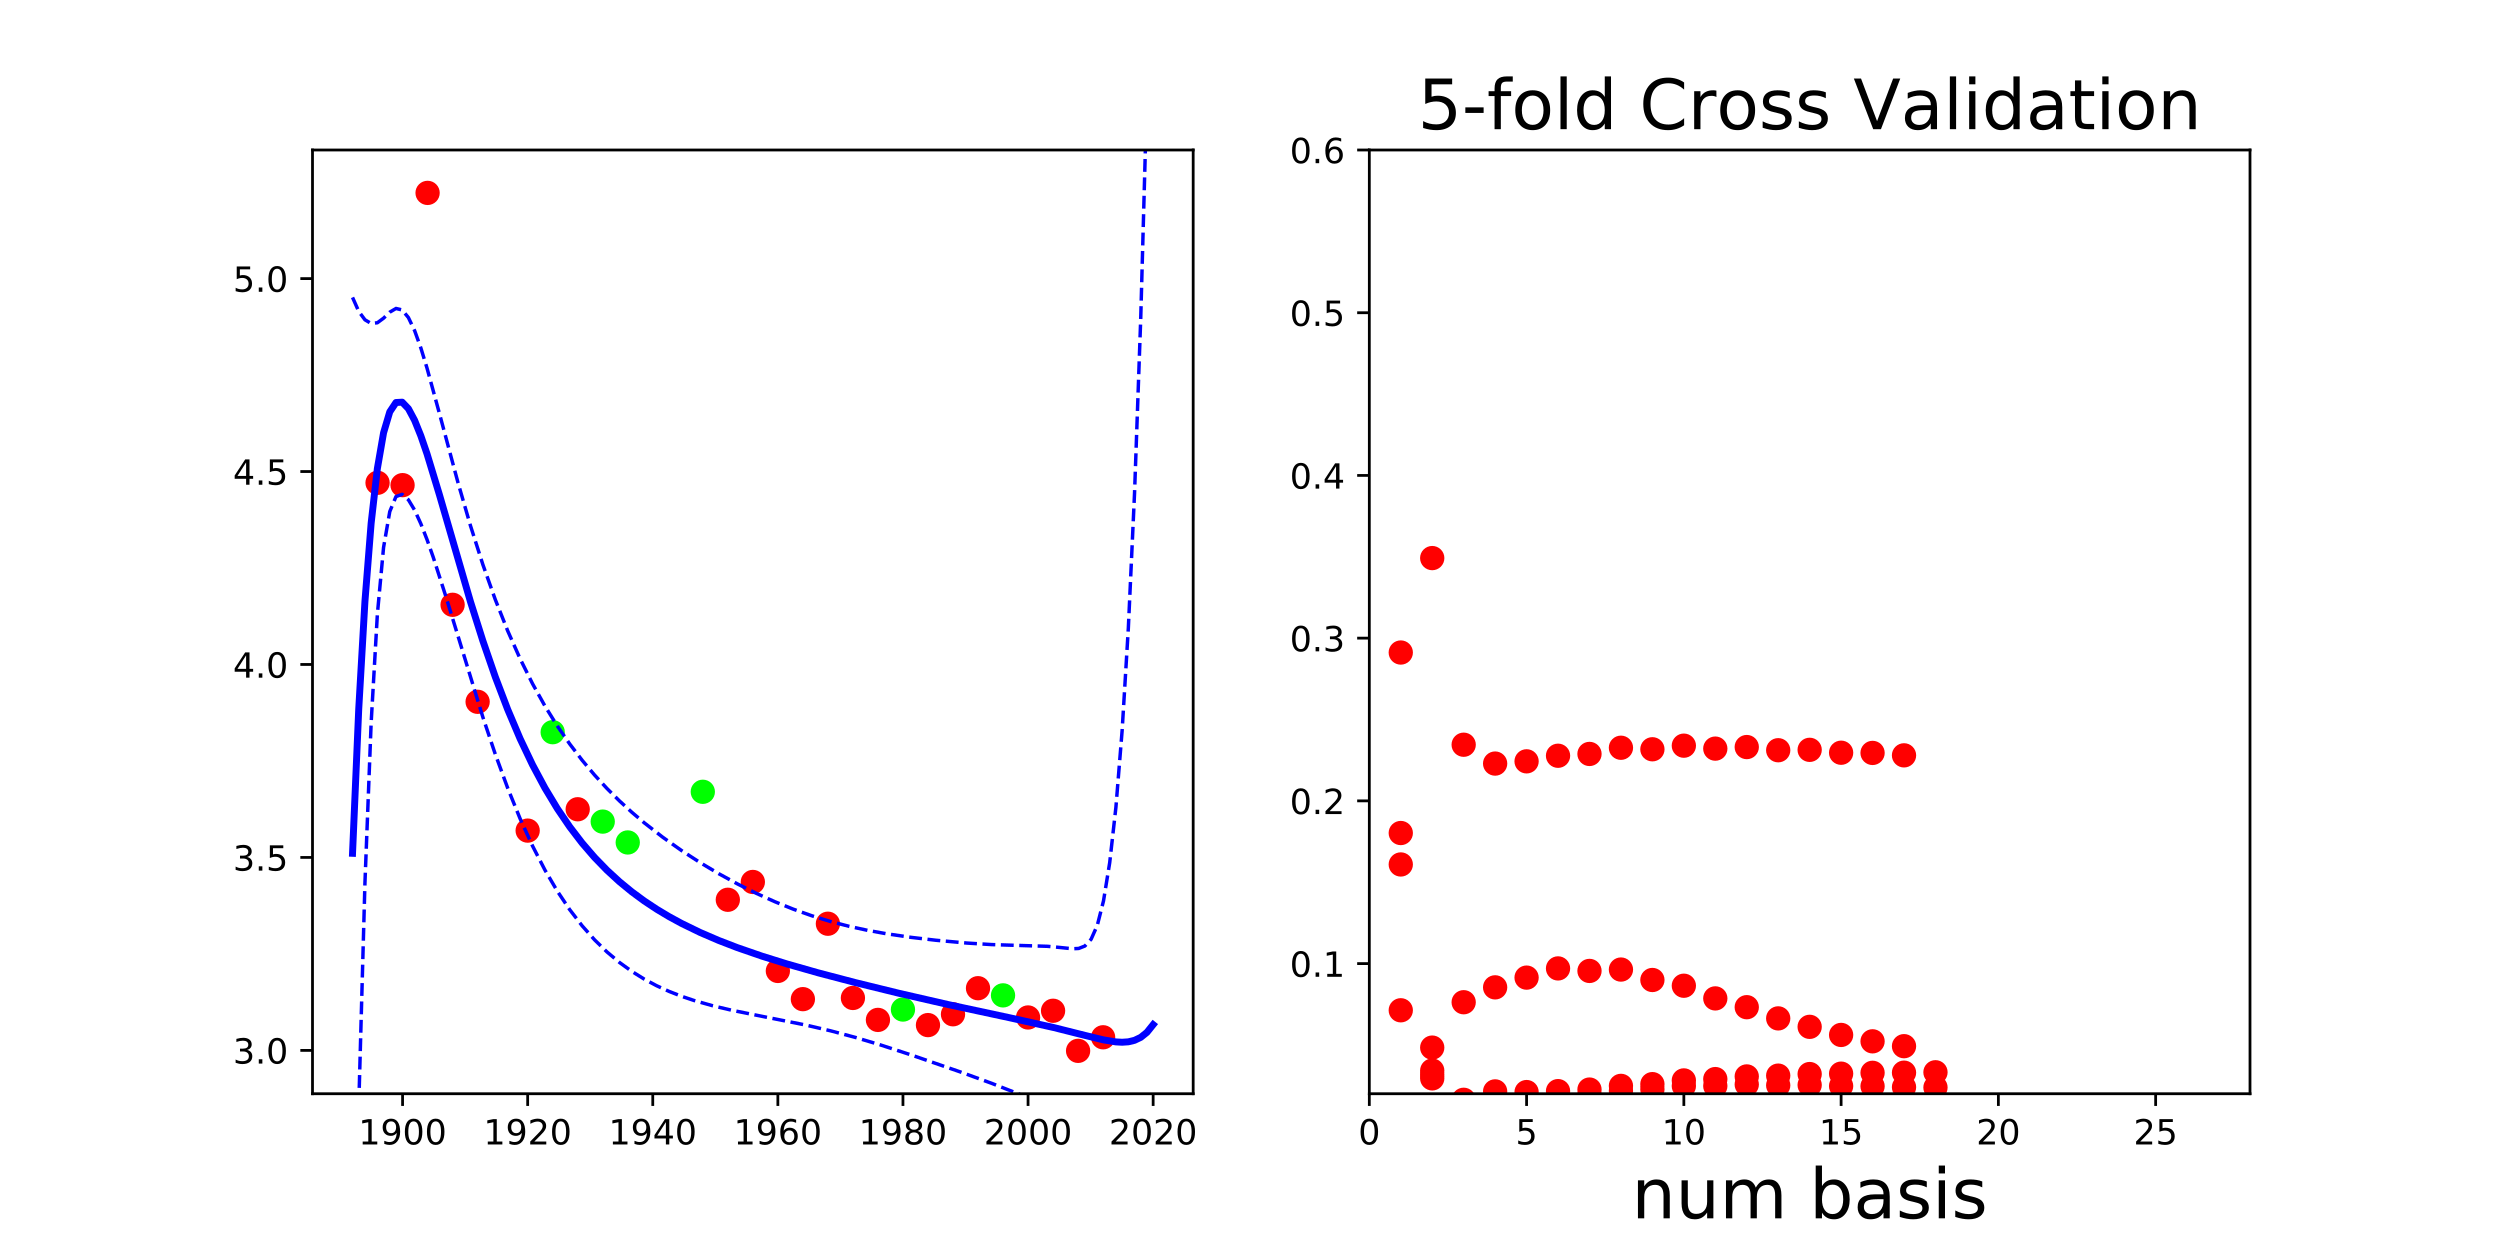 <?xml version="1.0" encoding="utf-8" standalone="no"?>
<!DOCTYPE svg PUBLIC "-//W3C//DTD SVG 1.1//EN"
  "http://www.w3.org/Graphics/SVG/1.1/DTD/svg11.dtd">
<!-- Created with matplotlib (http://matplotlib.org/) -->
<svg height="360pt" version="1.1" viewBox="0 0 720 360" width="720pt" xmlns="http://www.w3.org/2000/svg" xmlns:xlink="http://www.w3.org/1999/xlink">
 <defs>
  <style type="text/css">
*{stroke-linecap:butt;stroke-linejoin:round;}
  </style>
 </defs>
 <g id="figure_1">
  <g id="patch_1">
   <path d="M 0 360 
L 720 360 
L 720 0 
L 0 0 
z
" style="fill:none;"/>
  </g>
  <g id="axes_1">
   <g id="patch_2">
    <path d="M 90 315 
L 343.636 315 
L 343.636 43.2 
L 90 43.2 
z
" style="fill:none;"/>
   </g>
   <g id="matplotlib.axis_1">
    <g id="xtick_1">
     <g id="line2d_1">
      <defs>
       <path d="M 0 0 
L 0 3.5 
" id="m5d1b80f994" style="stroke:#000000;stroke-width:0.8;"/>
      </defs>
      <g>
       <use style="stroke:#000000;stroke-width:0.8;" x="115.94" xlink:href="#m5d1b80f994" y="315"/>
      </g>
     </g>
     <g id="text_1">
      <!-- 1900 -->
      <defs>
       <path d="M 12.406 8.297 
L 28.516 8.297 
L 28.516 63.922 
L 10.984 60.406 
L 10.984 69.391 
L 28.422 72.906 
L 38.281 72.906 
L 38.281 8.297 
L 54.391 8.297 
L 54.391 0 
L 12.406 0 
z
" id="DejaVuSans-31"/>
       <path d="M 10.984 1.516 
L 10.984 10.5 
Q 14.703 8.734 18.5 7.812 
Q 22.312 6.891 25.984 6.891 
Q 35.75 6.891 40.891 13.453 
Q 46.047 20.016 46.781 33.406 
Q 43.953 29.203 39.594 26.953 
Q 35.25 24.703 29.984 24.703 
Q 19.047 24.703 12.672 31.312 
Q 6.297 37.938 6.297 49.422 
Q 6.297 60.641 12.938 67.422 
Q 19.578 74.219 30.609 74.219 
Q 43.266 74.219 49.922 64.516 
Q 56.594 54.828 56.594 36.375 
Q 56.594 19.141 48.406 8.859 
Q 40.234 -1.422 26.422 -1.422 
Q 22.703 -1.422 18.891 -0.688 
Q 15.094 0.047 10.984 1.516 
z
M 30.609 32.422 
Q 37.25 32.422 41.125 36.953 
Q 45.016 41.5 45.016 49.422 
Q 45.016 57.281 41.125 61.844 
Q 37.25 66.406 30.609 66.406 
Q 23.969 66.406 20.094 61.844 
Q 16.219 57.281 16.219 49.422 
Q 16.219 41.5 20.094 36.953 
Q 23.969 32.422 30.609 32.422 
z
" id="DejaVuSans-39"/>
       <path d="M 31.781 66.406 
Q 24.172 66.406 20.328 58.906 
Q 16.5 51.422 16.5 36.375 
Q 16.5 21.391 20.328 13.891 
Q 24.172 6.391 31.781 6.391 
Q 39.453 6.391 43.281 13.891 
Q 47.125 21.391 47.125 36.375 
Q 47.125 51.422 43.281 58.906 
Q 39.453 66.406 31.781 66.406 
z
M 31.781 74.219 
Q 44.047 74.219 50.516 64.516 
Q 56.984 54.828 56.984 36.375 
Q 56.984 17.969 50.516 8.266 
Q 44.047 -1.422 31.781 -1.422 
Q 19.531 -1.422 13.062 8.266 
Q 6.594 17.969 6.594 36.375 
Q 6.594 54.828 13.062 64.516 
Q 19.531 74.219 31.781 74.219 
z
" id="DejaVuSans-30"/>
      </defs>
      <g transform="translate(103.215 329.598)scale(0.1 -0.1)">
       <use xlink:href="#DejaVuSans-31"/>
       <use x="63.623" xlink:href="#DejaVuSans-39"/>
       <use x="127.246" xlink:href="#DejaVuSans-30"/>
       <use x="190.869" xlink:href="#DejaVuSans-30"/>
      </g>
     </g>
    </g>
    <g id="xtick_2">
     <g id="line2d_2">
      <g>
       <use style="stroke:#000000;stroke-width:0.8;" x="151.968" xlink:href="#m5d1b80f994" y="315"/>
      </g>
     </g>
     <g id="text_2">
      <!-- 1920 -->
      <defs>
       <path d="M 19.188 8.297 
L 53.609 8.297 
L 53.609 0 
L 7.328 0 
L 7.328 8.297 
Q 12.938 14.109 22.625 23.891 
Q 32.328 33.688 34.812 36.531 
Q 39.547 41.844 41.422 45.531 
Q 43.312 49.219 43.312 52.781 
Q 43.312 58.594 39.234 62.25 
Q 35.156 65.922 28.609 65.922 
Q 23.969 65.922 18.812 64.312 
Q 13.672 62.703 7.812 59.422 
L 7.812 69.391 
Q 13.766 71.781 18.938 73 
Q 24.125 74.219 28.422 74.219 
Q 39.75 74.219 46.484 68.547 
Q 53.219 62.891 53.219 53.422 
Q 53.219 48.922 51.531 44.891 
Q 49.859 40.875 45.406 35.406 
Q 44.188 33.984 37.641 27.219 
Q 31.109 20.453 19.188 8.297 
z
" id="DejaVuSans-32"/>
      </defs>
      <g transform="translate(139.243 329.598)scale(0.1 -0.1)">
       <use xlink:href="#DejaVuSans-31"/>
       <use x="63.623" xlink:href="#DejaVuSans-39"/>
       <use x="127.246" xlink:href="#DejaVuSans-32"/>
       <use x="190.869" xlink:href="#DejaVuSans-30"/>
      </g>
     </g>
    </g>
    <g id="xtick_3">
     <g id="line2d_3">
      <g>
       <use style="stroke:#000000;stroke-width:0.8;" x="187.996" xlink:href="#m5d1b80f994" y="315"/>
      </g>
     </g>
     <g id="text_3">
      <!-- 1940 -->
      <defs>
       <path d="M 37.797 64.312 
L 12.891 25.391 
L 37.797 25.391 
z
M 35.203 72.906 
L 47.609 72.906 
L 47.609 25.391 
L 58.016 25.391 
L 58.016 17.188 
L 47.609 17.188 
L 47.609 0 
L 37.797 0 
L 37.797 17.188 
L 4.891 17.188 
L 4.891 26.703 
z
" id="DejaVuSans-34"/>
      </defs>
      <g transform="translate(175.271 329.598)scale(0.1 -0.1)">
       <use xlink:href="#DejaVuSans-31"/>
       <use x="63.623" xlink:href="#DejaVuSans-39"/>
       <use x="127.246" xlink:href="#DejaVuSans-34"/>
       <use x="190.869" xlink:href="#DejaVuSans-30"/>
      </g>
     </g>
    </g>
    <g id="xtick_4">
     <g id="line2d_4">
      <g>
       <use style="stroke:#000000;stroke-width:0.8;" x="224.024" xlink:href="#m5d1b80f994" y="315"/>
      </g>
     </g>
     <g id="text_4">
      <!-- 1960 -->
      <defs>
       <path d="M 33.016 40.375 
Q 26.375 40.375 22.484 35.828 
Q 18.609 31.297 18.609 23.391 
Q 18.609 15.531 22.484 10.953 
Q 26.375 6.391 33.016 6.391 
Q 39.656 6.391 43.531 10.953 
Q 47.406 15.531 47.406 23.391 
Q 47.406 31.297 43.531 35.828 
Q 39.656 40.375 33.016 40.375 
z
M 52.594 71.297 
L 52.594 62.312 
Q 48.875 64.062 45.094 64.984 
Q 41.312 65.922 37.594 65.922 
Q 27.828 65.922 22.672 59.328 
Q 17.531 52.734 16.797 39.406 
Q 19.672 43.656 24.016 45.922 
Q 28.375 48.188 33.594 48.188 
Q 44.578 48.188 50.953 41.516 
Q 57.328 34.859 57.328 23.391 
Q 57.328 12.156 50.688 5.359 
Q 44.047 -1.422 33.016 -1.422 
Q 20.359 -1.422 13.672 8.266 
Q 6.984 17.969 6.984 36.375 
Q 6.984 53.656 15.188 63.938 
Q 23.391 74.219 37.203 74.219 
Q 40.922 74.219 44.703 73.484 
Q 48.484 72.75 52.594 71.297 
z
" id="DejaVuSans-36"/>
      </defs>
      <g transform="translate(211.299 329.598)scale(0.1 -0.1)">
       <use xlink:href="#DejaVuSans-31"/>
       <use x="63.623" xlink:href="#DejaVuSans-39"/>
       <use x="127.246" xlink:href="#DejaVuSans-36"/>
       <use x="190.869" xlink:href="#DejaVuSans-30"/>
      </g>
     </g>
    </g>
    <g id="xtick_5">
     <g id="line2d_5">
      <g>
       <use style="stroke:#000000;stroke-width:0.8;" x="260.052" xlink:href="#m5d1b80f994" y="315"/>
      </g>
     </g>
     <g id="text_5">
      <!-- 1980 -->
      <defs>
       <path d="M 31.781 34.625 
Q 24.75 34.625 20.719 30.859 
Q 16.703 27.094 16.703 20.516 
Q 16.703 13.922 20.719 10.156 
Q 24.75 6.391 31.781 6.391 
Q 38.812 6.391 42.859 10.172 
Q 46.922 13.969 46.922 20.516 
Q 46.922 27.094 42.891 30.859 
Q 38.875 34.625 31.781 34.625 
z
M 21.922 38.812 
Q 15.578 40.375 12.031 44.719 
Q 8.5 49.078 8.5 55.328 
Q 8.5 64.062 14.719 69.141 
Q 20.953 74.219 31.781 74.219 
Q 42.672 74.219 48.875 69.141 
Q 55.078 64.062 55.078 55.328 
Q 55.078 49.078 51.531 44.719 
Q 48 40.375 41.703 38.812 
Q 48.828 37.156 52.797 32.312 
Q 56.781 27.484 56.781 20.516 
Q 56.781 9.906 50.312 4.234 
Q 43.844 -1.422 31.781 -1.422 
Q 19.734 -1.422 13.25 4.234 
Q 6.781 9.906 6.781 20.516 
Q 6.781 27.484 10.781 32.312 
Q 14.797 37.156 21.922 38.812 
z
M 18.312 54.391 
Q 18.312 48.734 21.844 45.562 
Q 25.391 42.391 31.781 42.391 
Q 38.141 42.391 41.719 45.562 
Q 45.312 48.734 45.312 54.391 
Q 45.312 60.062 41.719 63.234 
Q 38.141 66.406 31.781 66.406 
Q 25.391 66.406 21.844 63.234 
Q 18.312 60.062 18.312 54.391 
z
" id="DejaVuSans-38"/>
      </defs>
      <g transform="translate(247.327 329.598)scale(0.1 -0.1)">
       <use xlink:href="#DejaVuSans-31"/>
       <use x="63.623" xlink:href="#DejaVuSans-39"/>
       <use x="127.246" xlink:href="#DejaVuSans-38"/>
       <use x="190.869" xlink:href="#DejaVuSans-30"/>
      </g>
     </g>
    </g>
    <g id="xtick_6">
     <g id="line2d_6">
      <g>
       <use style="stroke:#000000;stroke-width:0.8;" x="296.08" xlink:href="#m5d1b80f994" y="315"/>
      </g>
     </g>
     <g id="text_6">
      <!-- 2000 -->
      <g transform="translate(283.355 329.598)scale(0.1 -0.1)">
       <use xlink:href="#DejaVuSans-32"/>
       <use x="63.623" xlink:href="#DejaVuSans-30"/>
       <use x="127.246" xlink:href="#DejaVuSans-30"/>
       <use x="190.869" xlink:href="#DejaVuSans-30"/>
      </g>
     </g>
    </g>
    <g id="xtick_7">
     <g id="line2d_7">
      <g>
       <use style="stroke:#000000;stroke-width:0.8;" x="332.107" xlink:href="#m5d1b80f994" y="315"/>
      </g>
     </g>
     <g id="text_7">
      <!-- 2020 -->
      <g transform="translate(319.382 329.598)scale(0.1 -0.1)">
       <use xlink:href="#DejaVuSans-32"/>
       <use x="63.623" xlink:href="#DejaVuSans-30"/>
       <use x="127.246" xlink:href="#DejaVuSans-32"/>
       <use x="190.869" xlink:href="#DejaVuSans-30"/>
      </g>
     </g>
    </g>
   </g>
   <g id="matplotlib.axis_2">
    <g id="ytick_1">
     <g id="line2d_8">
      <defs>
       <path d="M 0 0 
L -3.5 0 
" id="m5005739fc2" style="stroke:#000000;stroke-width:0.8;"/>
      </defs>
      <g>
       <use style="stroke:#000000;stroke-width:0.8;" x="90" xlink:href="#m5005739fc2" y="302.509"/>
      </g>
     </g>
     <g id="text_8">
      <!-- 3.0 -->
      <defs>
       <path d="M 40.578 39.312 
Q 47.656 37.797 51.625 33 
Q 55.609 28.219 55.609 21.188 
Q 55.609 10.406 48.188 4.484 
Q 40.766 -1.422 27.094 -1.422 
Q 22.516 -1.422 17.656 -0.516 
Q 12.797 0.391 7.625 2.203 
L 7.625 11.719 
Q 11.719 9.328 16.594 8.109 
Q 21.484 6.891 26.812 6.891 
Q 36.078 6.891 40.938 10.547 
Q 45.797 14.203 45.797 21.188 
Q 45.797 27.641 41.281 31.266 
Q 36.766 34.906 28.719 34.906 
L 20.219 34.906 
L 20.219 43.016 
L 29.109 43.016 
Q 36.375 43.016 40.234 45.922 
Q 44.094 48.828 44.094 54.297 
Q 44.094 59.906 40.109 62.906 
Q 36.141 65.922 28.719 65.922 
Q 24.656 65.922 20.016 65.031 
Q 15.375 64.156 9.812 62.312 
L 9.812 71.094 
Q 15.438 72.656 20.344 73.438 
Q 25.25 74.219 29.594 74.219 
Q 40.828 74.219 47.359 69.109 
Q 53.906 64.016 53.906 55.328 
Q 53.906 49.266 50.438 45.094 
Q 46.969 40.922 40.578 39.312 
z
" id="DejaVuSans-33"/>
       <path d="M 10.688 12.406 
L 21 12.406 
L 21 0 
L 10.688 0 
z
" id="DejaVuSans-2e"/>
      </defs>
      <g transform="translate(67.097 306.309)scale(0.1 -0.1)">
       <use xlink:href="#DejaVuSans-33"/>
       <use x="63.623" xlink:href="#DejaVuSans-2e"/>
       <use x="95.41" xlink:href="#DejaVuSans-30"/>
      </g>
     </g>
    </g>
    <g id="ytick_2">
     <g id="line2d_9">
      <g>
       <use style="stroke:#000000;stroke-width:0.8;" x="90" xlink:href="#m5005739fc2" y="246.941"/>
      </g>
     </g>
     <g id="text_9">
      <!-- 3.5 -->
      <defs>
       <path d="M 10.797 72.906 
L 49.516 72.906 
L 49.516 64.594 
L 19.828 64.594 
L 19.828 46.734 
Q 21.969 47.469 24.109 47.828 
Q 26.266 48.188 28.422 48.188 
Q 40.625 48.188 47.75 41.5 
Q 54.891 34.812 54.891 23.391 
Q 54.891 11.625 47.562 5.094 
Q 40.234 -1.422 26.906 -1.422 
Q 22.312 -1.422 17.547 -0.641 
Q 12.797 0.141 7.719 1.703 
L 7.719 11.625 
Q 12.109 9.234 16.797 8.062 
Q 21.484 6.891 26.703 6.891 
Q 35.156 6.891 40.078 11.328 
Q 45.016 15.766 45.016 23.391 
Q 45.016 31 40.078 35.438 
Q 35.156 39.891 26.703 39.891 
Q 22.75 39.891 18.812 39.016 
Q 14.891 38.141 10.797 36.281 
z
" id="DejaVuSans-35"/>
      </defs>
      <g transform="translate(67.097 250.74)scale(0.1 -0.1)">
       <use xlink:href="#DejaVuSans-33"/>
       <use x="63.623" xlink:href="#DejaVuSans-2e"/>
       <use x="95.41" xlink:href="#DejaVuSans-35"/>
      </g>
     </g>
    </g>
    <g id="ytick_3">
     <g id="line2d_10">
      <g>
       <use style="stroke:#000000;stroke-width:0.8;" x="90" xlink:href="#m5005739fc2" y="191.373"/>
      </g>
     </g>
     <g id="text_10">
      <!-- 4.0 -->
      <g transform="translate(67.097 195.172)scale(0.1 -0.1)">
       <use xlink:href="#DejaVuSans-34"/>
       <use x="63.623" xlink:href="#DejaVuSans-2e"/>
       <use x="95.41" xlink:href="#DejaVuSans-30"/>
      </g>
     </g>
    </g>
    <g id="ytick_4">
     <g id="line2d_11">
      <g>
       <use style="stroke:#000000;stroke-width:0.8;" x="90" xlink:href="#m5005739fc2" y="135.804"/>
      </g>
     </g>
     <g id="text_11">
      <!-- 4.5 -->
      <g transform="translate(67.097 139.604)scale(0.1 -0.1)">
       <use xlink:href="#DejaVuSans-34"/>
       <use x="63.623" xlink:href="#DejaVuSans-2e"/>
       <use x="95.41" xlink:href="#DejaVuSans-35"/>
      </g>
     </g>
    </g>
    <g id="ytick_5">
     <g id="line2d_12">
      <g>
       <use style="stroke:#000000;stroke-width:0.8;" x="90" xlink:href="#m5005739fc2" y="80.236"/>
      </g>
     </g>
     <g id="text_12">
      <!-- 5.0 -->
      <g transform="translate(67.097 84.035)scale(0.1 -0.1)">
       <use xlink:href="#DejaVuSans-35"/>
       <use x="63.623" xlink:href="#DejaVuSans-2e"/>
       <use x="95.41" xlink:href="#DejaVuSans-30"/>
      </g>
     </g>
    </g>
   </g>
   <g id="line2d_13">
    <defs>
     <path d="M 0 3 
C 0.796 3 1.559 2.684 2.121 2.121 
C 2.684 1.559 3 0.796 3 0 
C 3 -0.796 2.684 -1.559 2.121 -2.121 
C 1.559 -2.684 0.796 -3 0 -3 
C -0.796 -3 -1.559 -2.684 -2.121 -2.121 
C -2.684 -1.559 -3 -0.796 -3 0 
C -3 0.796 -2.684 1.559 -2.121 2.121 
C -1.559 2.684 -0.796 3 0 3 
z
" id="m0414745b7b" style="stroke:#ff0000;"/>
    </defs>
    <g clip-path="url(#p628a215871)">
     <use style="fill:#ff0000;stroke:#ff0000;" x="274.463" xlink:href="#m0414745b7b" y="292.11"/>
     <use style="fill:#ff0000;stroke:#ff0000;" x="137.557" xlink:href="#m0414745b7b" y="202.118"/>
     <use style="fill:#ff0000;stroke:#ff0000;" x="252.846" xlink:href="#m0414745b7b" y="293.734"/>
     <use style="fill:#ff0000;stroke:#ff0000;" x="224.024" xlink:href="#m0414745b7b" y="279.634"/>
     <use style="fill:#ff0000;stroke:#ff0000;" x="267.257" xlink:href="#m0414745b7b" y="295.227"/>
     <use style="fill:#ff0000;stroke:#ff0000;" x="123.146" xlink:href="#m0414745b7b" y="55.555"/>
     <use style="fill:#ff0000;stroke:#ff0000;" x="166.379" xlink:href="#m0414745b7b" y="233.067"/>
     <use style="fill:#ff0000;stroke:#ff0000;" x="310.491" xlink:href="#m0414745b7b" y="302.645"/>
     <use style="fill:#ff0000;stroke:#ff0000;" x="115.94" xlink:href="#m0414745b7b" y="139.724"/>
     <use style="fill:#ff0000;stroke:#ff0000;" x="303.285" xlink:href="#m0414745b7b" y="291.1"/>
     <use style="fill:#ff0000;stroke:#ff0000;" x="108.735" xlink:href="#m0414745b7b" y="139.046"/>
     <use style="fill:#ff0000;stroke:#ff0000;" x="238.435" xlink:href="#m0414745b7b" y="266.035"/>
     <use style="fill:#ff0000;stroke:#ff0000;" x="151.968" xlink:href="#m0414745b7b" y="239.216"/>
     <use style="fill:#ff0000;stroke:#ff0000;" x="130.351" xlink:href="#m0414745b7b" y="174.182"/>
     <use style="fill:#ff0000;stroke:#ff0000;" x="317.696" xlink:href="#m0414745b7b" y="298.739"/>
     <use style="fill:#ff0000;stroke:#ff0000;" x="216.818" xlink:href="#m0414745b7b" y="254.006"/>
     <use style="fill:#ff0000;stroke:#ff0000;" x="281.668" xlink:href="#m0414745b7b" y="284.603"/>
     <use style="fill:#ff0000;stroke:#ff0000;" x="296.08" xlink:href="#m0414745b7b" y="293.032"/>
     <use style="fill:#ff0000;stroke:#ff0000;" x="231.229" xlink:href="#m0414745b7b" y="287.755"/>
     <use style="fill:#ff0000;stroke:#ff0000;" x="209.613" xlink:href="#m0414745b7b" y="259.134"/>
     <use style="fill:#ff0000;stroke:#ff0000;" x="245.64" xlink:href="#m0414745b7b" y="287.413"/>
    </g>
   </g>
   <g id="line2d_14">
    <defs>
     <path d="M 0 3 
C 0.796 3 1.559 2.684 2.121 2.121 
C 2.684 1.559 3 0.796 3 0 
C 3 -0.796 2.684 -1.559 2.121 -2.121 
C 1.559 -2.684 0.796 -3 0 -3 
C -0.796 -3 -1.559 -2.684 -2.121 -2.121 
C -2.684 -1.559 -3 -0.796 -3 0 
C -3 0.796 -2.684 1.559 -2.121 2.121 
C -1.559 2.684 -0.796 3 0 3 
z
" id="m825e272b52" style="stroke:#00ff00;"/>
    </defs>
    <g clip-path="url(#p628a215871)">
     <use style="fill:#00ff00;stroke:#00ff00;" x="202.407" xlink:href="#m825e272b52" y="228.036"/>
     <use style="fill:#00ff00;stroke:#00ff00;" x="159.174" xlink:href="#m825e272b52" y="210.872"/>
     <use style="fill:#00ff00;stroke:#00ff00;" x="173.585" xlink:href="#m825e272b52" y="236.623"/>
     <use style="fill:#00ff00;stroke:#00ff00;" x="180.79" xlink:href="#m825e272b52" y="242.628"/>
     <use style="fill:#00ff00;stroke:#00ff00;" x="260.052" xlink:href="#m825e272b52" y="290.749"/>
     <use style="fill:#00ff00;stroke:#00ff00;" x="288.874" xlink:href="#m825e272b52" y="286.667"/>
    </g>
   </g>
   <g id="line2d_15">
    <path clip-path="url(#p628a215871)" d="M 101.529 245.752 
L 103.316 204.189 
L 105.104 173.179 
L 106.891 150.664 
L 108.679 134.95 
L 110.466 124.647 
L 112.254 118.615 
L 114.041 115.926 
L 115.828 115.824 
L 117.616 117.696 
L 119.403 121.05 
L 121.191 125.49 
L 122.978 130.7 
L 126.553 142.481 
L 135.49 173.266 
L 139.065 184.568 
L 142.64 194.936 
L 146.215 204.323 
L 149.79 212.747 
L 153.364 220.263 
L 156.939 226.947 
L 160.514 232.878 
L 164.089 238.137 
L 167.664 242.802 
L 171.239 246.943 
L 174.814 250.626 
L 178.388 253.909 
L 181.963 256.843 
L 185.538 259.475 
L 189.113 261.844 
L 192.688 263.986 
L 196.263 265.932 
L 201.625 268.543 
L 206.987 270.851 
L 212.35 272.919 
L 219.499 275.389 
L 226.649 277.616 
L 235.586 280.16 
L 246.311 282.977 
L 258.823 286.045 
L 273.122 289.325 
L 290.997 293.162 
L 303.509 295.942 
L 312.446 298.187 
L 317.808 299.486 
L 321.383 300.07 
L 323.17 300.165 
L 324.958 300.044 
L 326.745 299.615 
L 328.533 298.761 
L 330.32 297.323 
L 332.107 295.1 
L 332.107 295.1 
" style="fill:none;stroke:#0000ff;stroke-linecap:square;stroke-width:2;"/>
   </g>
   <g id="line2d_16">
    <path clip-path="url(#p628a215871)" d="M 101.529 85.651 
L 103.316 89.683 
L 105.104 92.099 
L 106.891 93.162 
L 108.679 92.953 
L 110.466 91.64 
L 112.254 89.902 
L 114.041 88.837 
L 115.828 89.277 
L 117.616 91.456 
L 119.403 95.2 
L 121.191 100.171 
L 122.978 106.01 
L 126.553 119.07 
L 131.915 139.052 
L 135.49 151.389 
L 139.065 162.6 
L 142.64 172.671 
L 146.215 181.677 
L 149.79 189.719 
L 153.364 196.903 
L 156.939 203.33 
L 160.514 209.094 
L 164.089 214.279 
L 167.664 218.963 
L 171.239 223.213 
L 174.814 227.09 
L 178.388 230.646 
L 181.963 233.925 
L 185.538 236.965 
L 190.9 241.145 
L 196.263 244.944 
L 201.625 248.42 
L 206.987 251.614 
L 212.35 254.547 
L 217.712 257.229 
L 223.074 259.659 
L 228.436 261.831 
L 233.799 263.739 
L 239.161 265.384 
L 244.523 266.778 
L 249.886 267.943 
L 255.248 268.911 
L 262.398 269.958 
L 269.547 270.794 
L 278.485 271.602 
L 285.634 272.042 
L 292.784 272.267 
L 301.721 272.539 
L 305.296 272.876 
L 308.871 273.245 
L 310.658 273.155 
L 312.446 272.451 
L 314.233 270.516 
L 316.021 266.503 
L 317.808 259.459 
L 319.595 248.441 
L 321.383 232.484 
L 323.17 210.455 
L 324.958 180.928 
L 326.745 142.077 
L 328.533 91.59 
L 330.32 26.563 
L 330.912 -1 
L 330.912 -1 
" style="fill:none;stroke:#0000ff;stroke-dasharray:3.7,1.6;stroke-dashoffset:0;"/>
   </g>
   <g id="line2d_17">
    <path clip-path="url(#p628a215871)" d="M 102.449 361 
L 103.316 318.695 
L 105.104 254.259 
L 106.891 208.165 
L 108.679 176.947 
L 110.466 157.654 
L 112.254 147.329 
L 114.041 143.015 
L 115.828 142.37 
L 117.616 143.936 
L 119.403 146.901 
L 121.191 150.81 
L 122.978 155.391 
L 124.766 160.462 
L 128.34 171.572 
L 139.065 206.536 
L 142.64 217.201 
L 146.215 226.969 
L 149.79 235.775 
L 153.364 243.624 
L 156.939 250.563 
L 160.514 256.661 
L 164.089 261.995 
L 167.664 266.64 
L 171.239 270.673 
L 174.814 274.162 
L 178.388 277.172 
L 181.963 279.761 
L 185.538 281.984 
L 189.113 283.89 
L 192.688 285.521 
L 196.263 286.921 
L 199.838 288.126 
L 205.2 289.643 
L 210.562 290.908 
L 219.499 292.71 
L 232.011 295.205 
L 239.161 296.862 
L 246.311 298.765 
L 253.461 300.901 
L 262.398 303.815 
L 276.697 308.759 
L 285.634 312.011 
L 292.784 314.819 
L 305.296 319.871 
L 308.871 321.288 
L 310.658 322.297 
L 312.446 323.924 
L 314.233 326.771 
L 316.021 331.662 
L 317.808 339.513 
L 319.595 351.214 
L 320.659 361 
L 320.659 361 
" style="fill:none;stroke:#0000ff;stroke-dasharray:3.7,1.6;stroke-dashoffset:0;"/>
   </g>
   <g id="patch_3">
    <path d="M 90 315 
L 90 43.2 
" style="fill:none;stroke:#000000;stroke-linecap:square;stroke-linejoin:miter;stroke-width:0.8;"/>
   </g>
   <g id="patch_4">
    <path d="M 343.636 315 
L 343.636 43.2 
" style="fill:none;stroke:#000000;stroke-linecap:square;stroke-linejoin:miter;stroke-width:0.8;"/>
   </g>
   <g id="patch_5">
    <path d="M 90 315 
L 343.636 315 
" style="fill:none;stroke:#000000;stroke-linecap:square;stroke-linejoin:miter;stroke-width:0.8;"/>
   </g>
   <g id="patch_6">
    <path d="M 90 43.2 
L 343.636 43.2 
" style="fill:none;stroke:#000000;stroke-linecap:square;stroke-linejoin:miter;stroke-width:0.8;"/>
   </g>
  </g>
  <g id="axes_2">
   <g id="patch_7">
    <path d="M 394.364 315 
L 648 315 
L 648 43.2 
L 394.364 43.2 
z
" style="fill:none;"/>
   </g>
   <g id="matplotlib.axis_3">
    <g id="xtick_8">
     <g id="line2d_18">
      <g>
       <use style="stroke:#000000;stroke-width:0.8;" x="394.364" xlink:href="#m5d1b80f994" y="315"/>
      </g>
     </g>
     <g id="text_13">
      <!-- 0 -->
      <g transform="translate(391.182 329.598)scale(0.1 -0.1)">
       <use xlink:href="#DejaVuSans-30"/>
      </g>
     </g>
    </g>
    <g id="xtick_9">
     <g id="line2d_19">
      <g>
       <use style="stroke:#000000;stroke-width:0.8;" x="439.656" xlink:href="#m5d1b80f994" y="315"/>
      </g>
     </g>
     <g id="text_14">
      <!-- 5 -->
      <g transform="translate(436.475 329.598)scale(0.1 -0.1)">
       <use xlink:href="#DejaVuSans-35"/>
      </g>
     </g>
    </g>
    <g id="xtick_10">
     <g id="line2d_20">
      <g>
       <use style="stroke:#000000;stroke-width:0.8;" x="484.948" xlink:href="#m5d1b80f994" y="315"/>
      </g>
     </g>
     <g id="text_15">
      <!-- 10 -->
      <g transform="translate(478.586 329.598)scale(0.1 -0.1)">
       <use xlink:href="#DejaVuSans-31"/>
       <use x="63.623" xlink:href="#DejaVuSans-30"/>
      </g>
     </g>
    </g>
    <g id="xtick_11">
     <g id="line2d_21">
      <g>
       <use style="stroke:#000000;stroke-width:0.8;" x="530.24" xlink:href="#m5d1b80f994" y="315"/>
      </g>
     </g>
     <g id="text_16">
      <!-- 15 -->
      <g transform="translate(523.878 329.598)scale(0.1 -0.1)">
       <use xlink:href="#DejaVuSans-31"/>
       <use x="63.623" xlink:href="#DejaVuSans-35"/>
      </g>
     </g>
    </g>
    <g id="xtick_12">
     <g id="line2d_22">
      <g>
       <use style="stroke:#000000;stroke-width:0.8;" x="575.532" xlink:href="#m5d1b80f994" y="315"/>
      </g>
     </g>
     <g id="text_17">
      <!-- 20 -->
      <g transform="translate(569.17 329.598)scale(0.1 -0.1)">
       <use xlink:href="#DejaVuSans-32"/>
       <use x="63.623" xlink:href="#DejaVuSans-30"/>
      </g>
     </g>
    </g>
    <g id="xtick_13">
     <g id="line2d_23">
      <g>
       <use style="stroke:#000000;stroke-width:0.8;" x="620.825" xlink:href="#m5d1b80f994" y="315"/>
      </g>
     </g>
     <g id="text_18">
      <!-- 25 -->
      <g transform="translate(614.462 329.598)scale(0.1 -0.1)">
       <use xlink:href="#DejaVuSans-32"/>
       <use x="63.623" xlink:href="#DejaVuSans-35"/>
      </g>
     </g>
    </g>
    <g id="text_19">
     <!-- num basis -->
     <defs>
      <path d="M 54.891 33.016 
L 54.891 0 
L 45.906 0 
L 45.906 32.719 
Q 45.906 40.484 42.875 44.328 
Q 39.844 48.188 33.797 48.188 
Q 26.516 48.188 22.312 43.547 
Q 18.109 38.922 18.109 30.906 
L 18.109 0 
L 9.078 0 
L 9.078 54.688 
L 18.109 54.688 
L 18.109 46.188 
Q 21.344 51.125 25.703 53.562 
Q 30.078 56 35.797 56 
Q 45.219 56 50.047 50.172 
Q 54.891 44.344 54.891 33.016 
z
" id="DejaVuSans-6e"/>
      <path d="M 8.5 21.578 
L 8.5 54.688 
L 17.484 54.688 
L 17.484 21.922 
Q 17.484 14.156 20.5 10.266 
Q 23.531 6.391 29.594 6.391 
Q 36.859 6.391 41.078 11.031 
Q 45.312 15.672 45.312 23.688 
L 45.312 54.688 
L 54.297 54.688 
L 54.297 0 
L 45.312 0 
L 45.312 8.406 
Q 42.047 3.422 37.719 1 
Q 33.406 -1.422 27.688 -1.422 
Q 18.266 -1.422 13.375 4.438 
Q 8.5 10.297 8.5 21.578 
z
M 31.109 56 
z
" id="DejaVuSans-75"/>
      <path d="M 52 44.188 
Q 55.375 50.25 60.062 53.125 
Q 64.75 56 71.094 56 
Q 79.641 56 84.281 50.016 
Q 88.922 44.047 88.922 33.016 
L 88.922 0 
L 79.891 0 
L 79.891 32.719 
Q 79.891 40.578 77.094 44.375 
Q 74.312 48.188 68.609 48.188 
Q 61.625 48.188 57.562 43.547 
Q 53.516 38.922 53.516 30.906 
L 53.516 0 
L 44.484 0 
L 44.484 32.719 
Q 44.484 40.625 41.703 44.406 
Q 38.922 48.188 33.109 48.188 
Q 26.219 48.188 22.156 43.531 
Q 18.109 38.875 18.109 30.906 
L 18.109 0 
L 9.078 0 
L 9.078 54.688 
L 18.109 54.688 
L 18.109 46.188 
Q 21.188 51.219 25.484 53.609 
Q 29.781 56 35.688 56 
Q 41.656 56 45.828 52.969 
Q 50 49.953 52 44.188 
z
" id="DejaVuSans-6d"/>
      <path id="DejaVuSans-20"/>
      <path d="M 48.688 27.297 
Q 48.688 37.203 44.609 42.844 
Q 40.531 48.484 33.406 48.484 
Q 26.266 48.484 22.188 42.844 
Q 18.109 37.203 18.109 27.297 
Q 18.109 17.391 22.188 11.75 
Q 26.266 6.109 33.406 6.109 
Q 40.531 6.109 44.609 11.75 
Q 48.688 17.391 48.688 27.297 
z
M 18.109 46.391 
Q 20.953 51.266 25.266 53.625 
Q 29.594 56 35.594 56 
Q 45.562 56 51.781 48.094 
Q 58.016 40.188 58.016 27.297 
Q 58.016 14.406 51.781 6.484 
Q 45.562 -1.422 35.594 -1.422 
Q 29.594 -1.422 25.266 0.953 
Q 20.953 3.328 18.109 8.203 
L 18.109 0 
L 9.078 0 
L 9.078 75.984 
L 18.109 75.984 
z
" id="DejaVuSans-62"/>
      <path d="M 34.281 27.484 
Q 23.391 27.484 19.188 25 
Q 14.984 22.516 14.984 16.5 
Q 14.984 11.719 18.141 8.906 
Q 21.297 6.109 26.703 6.109 
Q 34.188 6.109 38.703 11.406 
Q 43.219 16.703 43.219 25.484 
L 43.219 27.484 
z
M 52.203 31.203 
L 52.203 0 
L 43.219 0 
L 43.219 8.297 
Q 40.141 3.328 35.547 0.953 
Q 30.953 -1.422 24.312 -1.422 
Q 15.922 -1.422 10.953 3.297 
Q 6 8.016 6 15.922 
Q 6 25.141 12.172 29.828 
Q 18.359 34.516 30.609 34.516 
L 43.219 34.516 
L 43.219 35.406 
Q 43.219 41.609 39.141 45 
Q 35.062 48.391 27.688 48.391 
Q 23 48.391 18.547 47.266 
Q 14.109 46.141 10.016 43.891 
L 10.016 52.203 
Q 14.938 54.109 19.578 55.047 
Q 24.219 56 28.609 56 
Q 40.484 56 46.344 49.844 
Q 52.203 43.703 52.203 31.203 
z
" id="DejaVuSans-61"/>
      <path d="M 44.281 53.078 
L 44.281 44.578 
Q 40.484 46.531 36.375 47.5 
Q 32.281 48.484 27.875 48.484 
Q 21.188 48.484 17.844 46.438 
Q 14.5 44.391 14.5 40.281 
Q 14.5 37.156 16.891 35.375 
Q 19.281 33.594 26.516 31.984 
L 29.594 31.297 
Q 39.156 29.25 43.188 25.516 
Q 47.219 21.781 47.219 15.094 
Q 47.219 7.469 41.188 3.016 
Q 35.156 -1.422 24.609 -1.422 
Q 20.219 -1.422 15.453 -0.562 
Q 10.688 0.297 5.422 2 
L 5.422 11.281 
Q 10.406 8.688 15.234 7.391 
Q 20.062 6.109 24.812 6.109 
Q 31.156 6.109 34.562 8.281 
Q 37.984 10.453 37.984 14.406 
Q 37.984 18.062 35.516 20.016 
Q 33.062 21.969 24.703 23.781 
L 21.578 24.516 
Q 13.234 26.266 9.516 29.906 
Q 5.812 33.547 5.812 39.891 
Q 5.812 47.609 11.281 51.797 
Q 16.75 56 26.812 56 
Q 31.781 56 36.172 55.266 
Q 40.578 54.547 44.281 53.078 
z
" id="DejaVuSans-73"/>
      <path d="M 9.422 54.688 
L 18.406 54.688 
L 18.406 0 
L 9.422 0 
z
M 9.422 75.984 
L 18.406 75.984 
L 18.406 64.594 
L 9.422 64.594 
z
" id="DejaVuSans-69"/>
     </defs>
     <g transform="translate(469.915 350.875)scale(0.2 -0.2)">
      <use xlink:href="#DejaVuSans-6e"/>
      <use x="63.379" xlink:href="#DejaVuSans-75"/>
      <use x="126.758" xlink:href="#DejaVuSans-6d"/>
      <use x="224.17" xlink:href="#DejaVuSans-20"/>
      <use x="255.957" xlink:href="#DejaVuSans-62"/>
      <use x="319.434" xlink:href="#DejaVuSans-61"/>
      <use x="380.713" xlink:href="#DejaVuSans-73"/>
      <use x="432.812" xlink:href="#DejaVuSans-69"/>
      <use x="460.596" xlink:href="#DejaVuSans-73"/>
     </g>
    </g>
   </g>
   <g id="matplotlib.axis_4">
    <g id="ytick_6">
     <g id="line2d_24">
      <g>
       <use style="stroke:#000000;stroke-width:0.8;" x="394.364" xlink:href="#m5005739fc2" y="277.51"/>
      </g>
     </g>
     <g id="text_20">
      <!-- 0.1 -->
      <g transform="translate(371.461 281.31)scale(0.1 -0.1)">
       <use xlink:href="#DejaVuSans-30"/>
       <use x="63.623" xlink:href="#DejaVuSans-2e"/>
       <use x="95.41" xlink:href="#DejaVuSans-31"/>
      </g>
     </g>
    </g>
    <g id="ytick_7">
     <g id="line2d_25">
      <g>
       <use style="stroke:#000000;stroke-width:0.8;" x="394.364" xlink:href="#m5005739fc2" y="230.648"/>
      </g>
     </g>
     <g id="text_21">
      <!-- 0.2 -->
      <g transform="translate(371.461 234.447)scale(0.1 -0.1)">
       <use xlink:href="#DejaVuSans-30"/>
       <use x="63.623" xlink:href="#DejaVuSans-2e"/>
       <use x="95.41" xlink:href="#DejaVuSans-32"/>
      </g>
     </g>
    </g>
    <g id="ytick_8">
     <g id="line2d_26">
      <g>
       <use style="stroke:#000000;stroke-width:0.8;" x="394.364" xlink:href="#m5005739fc2" y="183.786"/>
      </g>
     </g>
     <g id="text_22">
      <!-- 0.3 -->
      <g transform="translate(371.461 187.585)scale(0.1 -0.1)">
       <use xlink:href="#DejaVuSans-30"/>
       <use x="63.623" xlink:href="#DejaVuSans-2e"/>
       <use x="95.41" xlink:href="#DejaVuSans-33"/>
      </g>
     </g>
    </g>
    <g id="ytick_9">
     <g id="line2d_27">
      <g>
       <use style="stroke:#000000;stroke-width:0.8;" x="394.364" xlink:href="#m5005739fc2" y="136.924"/>
      </g>
     </g>
     <g id="text_23">
      <!-- 0.4 -->
      <g transform="translate(371.461 140.723)scale(0.1 -0.1)">
       <use xlink:href="#DejaVuSans-30"/>
       <use x="63.623" xlink:href="#DejaVuSans-2e"/>
       <use x="95.41" xlink:href="#DejaVuSans-34"/>
      </g>
     </g>
    </g>
    <g id="ytick_10">
     <g id="line2d_28">
      <g>
       <use style="stroke:#000000;stroke-width:0.8;" x="394.364" xlink:href="#m5005739fc2" y="90.062"/>
      </g>
     </g>
     <g id="text_24">
      <!-- 0.5 -->
      <g transform="translate(371.461 93.861)scale(0.1 -0.1)">
       <use xlink:href="#DejaVuSans-30"/>
       <use x="63.623" xlink:href="#DejaVuSans-2e"/>
       <use x="95.41" xlink:href="#DejaVuSans-35"/>
      </g>
     </g>
    </g>
    <g id="ytick_11">
     <g id="line2d_29">
      <g>
       <use style="stroke:#000000;stroke-width:0.8;" x="394.364" xlink:href="#m5005739fc2" y="43.2"/>
      </g>
     </g>
     <g id="text_25">
      <!-- 0.6 -->
      <g transform="translate(371.461 46.999)scale(0.1 -0.1)">
       <use xlink:href="#DejaVuSans-30"/>
       <use x="63.623" xlink:href="#DejaVuSans-2e"/>
       <use x="95.41" xlink:href="#DejaVuSans-36"/>
      </g>
     </g>
    </g>
   </g>
   <g id="line2d_30">
    <g clip-path="url(#pfdd649a4a9)">
     <use style="fill:#ff0000;stroke:#ff0000;" x="403.422" xlink:href="#m0414745b7b" y="239.91"/>
    </g>
   </g>
   <g id="line2d_31">
    <g clip-path="url(#pfdd649a4a9)">
     <use style="fill:#ff0000;stroke:#ff0000;" x="403.422" xlink:href="#m0414745b7b" y="290.962"/>
    </g>
   </g>
   <g id="line2d_32">
    <g clip-path="url(#pfdd649a4a9)"/>
   </g>
   <g id="line2d_33">
    <g clip-path="url(#pfdd649a4a9)">
     <use style="fill:#ff0000;stroke:#ff0000;" x="403.422" xlink:href="#m0414745b7b" y="187.926"/>
    </g>
   </g>
   <g id="line2d_34">
    <g clip-path="url(#pfdd649a4a9)">
     <use style="fill:#ff0000;stroke:#ff0000;" x="403.422" xlink:href="#m0414745b7b" y="248.965"/>
    </g>
   </g>
   <g id="line2d_35">
    <g clip-path="url(#pfdd649a4a9)">
     <use style="fill:#ff0000;stroke:#ff0000;" x="412.481" xlink:href="#m0414745b7b" y="309.515"/>
    </g>
   </g>
   <g id="line2d_36">
    <g clip-path="url(#pfdd649a4a9)">
     <use style="fill:#ff0000;stroke:#ff0000;" x="412.481" xlink:href="#m0414745b7b" y="310.572"/>
    </g>
   </g>
   <g id="line2d_37">
    <g clip-path="url(#pfdd649a4a9)">
     <use style="fill:#ff0000;stroke:#ff0000;" x="412.481" xlink:href="#m0414745b7b" y="160.73"/>
    </g>
   </g>
   <g id="line2d_38">
    <g clip-path="url(#pfdd649a4a9)">
     <use style="fill:#ff0000;stroke:#ff0000;" x="412.481" xlink:href="#m0414745b7b" y="301.71"/>
    </g>
   </g>
   <g id="line2d_39">
    <g clip-path="url(#pfdd649a4a9)">
     <use style="fill:#ff0000;stroke:#ff0000;" x="412.481" xlink:href="#m0414745b7b" y="308.333"/>
    </g>
   </g>
   <g id="line2d_40">
    <g clip-path="url(#pfdd649a4a9)">
     <use style="fill:#ff0000;stroke:#ff0000;" x="421.539" xlink:href="#m0414745b7b" y="317.002"/>
    </g>
   </g>
   <g id="line2d_41">
    <g clip-path="url(#pfdd649a4a9)">
     <use style="fill:#ff0000;stroke:#ff0000;" x="421.539" xlink:href="#m0414745b7b" y="316.741"/>
    </g>
   </g>
   <g id="line2d_42">
    <g clip-path="url(#pfdd649a4a9)">
     <use style="fill:#ff0000;stroke:#ff0000;" x="421.539" xlink:href="#m0414745b7b" y="214.481"/>
    </g>
   </g>
   <g id="line2d_43">
    <g clip-path="url(#pfdd649a4a9)">
     <use style="fill:#ff0000;stroke:#ff0000;" x="421.539" xlink:href="#m0414745b7b" y="288.643"/>
    </g>
   </g>
   <g id="line2d_44">
    <g clip-path="url(#pfdd649a4a9)">
     <use style="fill:#ff0000;stroke:#ff0000;" x="421.539" xlink:href="#m0414745b7b" y="322.678"/>
    </g>
   </g>
   <g id="line2d_45">
    <g clip-path="url(#pfdd649a4a9)">
     <use style="fill:#ff0000;stroke:#ff0000;" x="430.597" xlink:href="#m0414745b7b" y="316.434"/>
    </g>
   </g>
   <g id="line2d_46">
    <g clip-path="url(#pfdd649a4a9)">
     <use style="fill:#ff0000;stroke:#ff0000;" x="430.597" xlink:href="#m0414745b7b" y="314.324"/>
    </g>
   </g>
   <g id="line2d_47">
    <g clip-path="url(#pfdd649a4a9)">
     <use style="fill:#ff0000;stroke:#ff0000;" x="430.597" xlink:href="#m0414745b7b" y="219.909"/>
    </g>
   </g>
   <g id="line2d_48">
    <g clip-path="url(#pfdd649a4a9)">
     <use style="fill:#ff0000;stroke:#ff0000;" x="430.597" xlink:href="#m0414745b7b" y="284.358"/>
    </g>
   </g>
   <g id="line2d_49">
    <g clip-path="url(#pfdd649a4a9)">
     <use style="fill:#ff0000;stroke:#ff0000;" x="430.597" xlink:href="#m0414745b7b" y="322.491"/>
    </g>
   </g>
   <g id="line2d_50">
    <g clip-path="url(#pfdd649a4a9)">
     <use style="fill:#ff0000;stroke:#ff0000;" x="439.656" xlink:href="#m0414745b7b" y="316.647"/>
    </g>
   </g>
   <g id="line2d_51">
    <g clip-path="url(#pfdd649a4a9)">
     <use style="fill:#ff0000;stroke:#ff0000;" x="439.656" xlink:href="#m0414745b7b" y="314.517"/>
    </g>
   </g>
   <g id="line2d_52">
    <g clip-path="url(#pfdd649a4a9)">
     <use style="fill:#ff0000;stroke:#ff0000;" x="439.656" xlink:href="#m0414745b7b" y="219.265"/>
    </g>
   </g>
   <g id="line2d_53">
    <g clip-path="url(#pfdd649a4a9)">
     <use style="fill:#ff0000;stroke:#ff0000;" x="439.656" xlink:href="#m0414745b7b" y="281.554"/>
    </g>
   </g>
   <g id="line2d_54">
    <g clip-path="url(#pfdd649a4a9)">
     <use style="fill:#ff0000;stroke:#ff0000;" x="439.656" xlink:href="#m0414745b7b" y="322.022"/>
    </g>
   </g>
   <g id="line2d_55">
    <g clip-path="url(#pfdd649a4a9)">
     <use style="fill:#ff0000;stroke:#ff0000;" x="448.714" xlink:href="#m0414745b7b" y="316.265"/>
    </g>
   </g>
   <g id="line2d_56">
    <g clip-path="url(#pfdd649a4a9)">
     <use style="fill:#ff0000;stroke:#ff0000;" x="448.714" xlink:href="#m0414745b7b" y="314.245"/>
    </g>
   </g>
   <g id="line2d_57">
    <g clip-path="url(#pfdd649a4a9)">
     <use style="fill:#ff0000;stroke:#ff0000;" x="448.714" xlink:href="#m0414745b7b" y="217.657"/>
    </g>
   </g>
   <g id="line2d_58">
    <g clip-path="url(#pfdd649a4a9)">
     <use style="fill:#ff0000;stroke:#ff0000;" x="448.714" xlink:href="#m0414745b7b" y="278.906"/>
    </g>
   </g>
   <g id="line2d_59">
    <g clip-path="url(#pfdd649a4a9)">
     <use style="fill:#ff0000;stroke:#ff0000;" x="448.714" xlink:href="#m0414745b7b" y="321.893"/>
    </g>
   </g>
   <g id="line2d_60">
    <g clip-path="url(#pfdd649a4a9)">
     <use style="fill:#ff0000;stroke:#ff0000;" x="457.773" xlink:href="#m0414745b7b" y="315.396"/>
    </g>
   </g>
   <g id="line2d_61">
    <g clip-path="url(#pfdd649a4a9)">
     <use style="fill:#ff0000;stroke:#ff0000;" x="457.773" xlink:href="#m0414745b7b" y="313.794"/>
    </g>
   </g>
   <g id="line2d_62">
    <g clip-path="url(#pfdd649a4a9)">
     <use style="fill:#ff0000;stroke:#ff0000;" x="457.773" xlink:href="#m0414745b7b" y="217.135"/>
    </g>
   </g>
   <g id="line2d_63">
    <g clip-path="url(#pfdd649a4a9)">
     <use style="fill:#ff0000;stroke:#ff0000;" x="457.773" xlink:href="#m0414745b7b" y="279.628"/>
    </g>
   </g>
   <g id="line2d_64">
    <g clip-path="url(#pfdd649a4a9)">
     <use style="fill:#ff0000;stroke:#ff0000;" x="457.773" xlink:href="#m0414745b7b" y="322.177"/>
    </g>
   </g>
   <g id="line2d_65">
    <g clip-path="url(#pfdd649a4a9)">
     <use style="fill:#ff0000;stroke:#ff0000;" x="466.831" xlink:href="#m0414745b7b" y="314.182"/>
    </g>
   </g>
   <g id="line2d_66">
    <g clip-path="url(#pfdd649a4a9)">
     <use style="fill:#ff0000;stroke:#ff0000;" x="466.831" xlink:href="#m0414745b7b" y="312.733"/>
    </g>
   </g>
   <g id="line2d_67">
    <g clip-path="url(#pfdd649a4a9)">
     <use style="fill:#ff0000;stroke:#ff0000;" x="466.831" xlink:href="#m0414745b7b" y="215.352"/>
    </g>
   </g>
   <g id="line2d_68">
    <g clip-path="url(#pfdd649a4a9)">
     <use style="fill:#ff0000;stroke:#ff0000;" x="466.831" xlink:href="#m0414745b7b" y="279.233"/>
    </g>
   </g>
   <g id="line2d_69">
    <g clip-path="url(#pfdd649a4a9)">
     <use style="fill:#ff0000;stroke:#ff0000;" x="466.831" xlink:href="#m0414745b7b" y="321.802"/>
    </g>
   </g>
   <g id="line2d_70">
    <g clip-path="url(#pfdd649a4a9)">
     <use style="fill:#ff0000;stroke:#ff0000;" x="475.89" xlink:href="#m0414745b7b" y="313.697"/>
    </g>
   </g>
   <g id="line2d_71">
    <g clip-path="url(#pfdd649a4a9)">
     <use style="fill:#ff0000;stroke:#ff0000;" x="475.89" xlink:href="#m0414745b7b" y="312.231"/>
    </g>
   </g>
   <g id="line2d_72">
    <g clip-path="url(#pfdd649a4a9)">
     <use style="fill:#ff0000;stroke:#ff0000;" x="475.89" xlink:href="#m0414745b7b" y="215.791"/>
    </g>
   </g>
   <g id="line2d_73">
    <g clip-path="url(#pfdd649a4a9)">
     <use style="fill:#ff0000;stroke:#ff0000;" x="475.89" xlink:href="#m0414745b7b" y="282.237"/>
    </g>
   </g>
   <g id="line2d_74">
    <g clip-path="url(#pfdd649a4a9)">
     <use style="fill:#ff0000;stroke:#ff0000;" x="475.89" xlink:href="#m0414745b7b" y="322.024"/>
    </g>
   </g>
   <g id="line2d_75">
    <g clip-path="url(#pfdd649a4a9)">
     <use style="fill:#ff0000;stroke:#ff0000;" x="484.948" xlink:href="#m0414745b7b" y="312.765"/>
    </g>
   </g>
   <g id="line2d_76">
    <g clip-path="url(#pfdd649a4a9)">
     <use style="fill:#ff0000;stroke:#ff0000;" x="484.948" xlink:href="#m0414745b7b" y="311.161"/>
    </g>
   </g>
   <g id="line2d_77">
    <g clip-path="url(#pfdd649a4a9)">
     <use style="fill:#ff0000;stroke:#ff0000;" x="484.948" xlink:href="#m0414745b7b" y="214.754"/>
    </g>
   </g>
   <g id="line2d_78">
    <g clip-path="url(#pfdd649a4a9)">
     <use style="fill:#ff0000;stroke:#ff0000;" x="484.948" xlink:href="#m0414745b7b" y="283.891"/>
    </g>
   </g>
   <g id="line2d_79">
    <g clip-path="url(#pfdd649a4a9)">
     <use style="fill:#ff0000;stroke:#ff0000;" x="484.948" xlink:href="#m0414745b7b" y="321.738"/>
    </g>
   </g>
   <g id="line2d_80">
    <g clip-path="url(#pfdd649a4a9)">
     <use style="fill:#ff0000;stroke:#ff0000;" x="494.006" xlink:href="#m0414745b7b" y="312.763"/>
    </g>
   </g>
   <g id="line2d_81">
    <g clip-path="url(#pfdd649a4a9)">
     <use style="fill:#ff0000;stroke:#ff0000;" x="494.006" xlink:href="#m0414745b7b" y="310.776"/>
    </g>
   </g>
   <g id="line2d_82">
    <g clip-path="url(#pfdd649a4a9)">
     <use style="fill:#ff0000;stroke:#ff0000;" x="494.006" xlink:href="#m0414745b7b" y="215.603"/>
    </g>
   </g>
   <g id="line2d_83">
    <g clip-path="url(#pfdd649a4a9)">
     <use style="fill:#ff0000;stroke:#ff0000;" x="494.006" xlink:href="#m0414745b7b" y="287.542"/>
    </g>
   </g>
   <g id="line2d_84">
    <g clip-path="url(#pfdd649a4a9)">
     <use style="fill:#ff0000;stroke:#ff0000;" x="494.006" xlink:href="#m0414745b7b" y="321.83"/>
    </g>
   </g>
   <g id="line2d_85">
    <g clip-path="url(#pfdd649a4a9)">
     <use style="fill:#ff0000;stroke:#ff0000;" x="503.065" xlink:href="#m0414745b7b" y="312.337"/>
    </g>
   </g>
   <g id="line2d_86">
    <g clip-path="url(#pfdd649a4a9)">
     <use style="fill:#ff0000;stroke:#ff0000;" x="503.065" xlink:href="#m0414745b7b" y="310.014"/>
    </g>
   </g>
   <g id="line2d_87">
    <g clip-path="url(#pfdd649a4a9)">
     <use style="fill:#ff0000;stroke:#ff0000;" x="503.065" xlink:href="#m0414745b7b" y="215.152"/>
    </g>
   </g>
   <g id="line2d_88">
    <g clip-path="url(#pfdd649a4a9)">
     <use style="fill:#ff0000;stroke:#ff0000;" x="503.065" xlink:href="#m0414745b7b" y="290.071"/>
    </g>
   </g>
   <g id="line2d_89">
    <g clip-path="url(#pfdd649a4a9)">
     <use style="fill:#ff0000;stroke:#ff0000;" x="503.065" xlink:href="#m0414745b7b" y="321.665"/>
    </g>
   </g>
   <g id="line2d_90">
    <g clip-path="url(#pfdd649a4a9)">
     <use style="fill:#ff0000;stroke:#ff0000;" x="512.123" xlink:href="#m0414745b7b" y="312.58"/>
    </g>
   </g>
   <g id="line2d_91">
    <g clip-path="url(#pfdd649a4a9)">
     <use style="fill:#ff0000;stroke:#ff0000;" x="512.123" xlink:href="#m0414745b7b" y="309.781"/>
    </g>
   </g>
   <g id="line2d_92">
    <g clip-path="url(#pfdd649a4a9)">
     <use style="fill:#ff0000;stroke:#ff0000;" x="512.123" xlink:href="#m0414745b7b" y="216.067"/>
    </g>
   </g>
   <g id="line2d_93">
    <g clip-path="url(#pfdd649a4a9)">
     <use style="fill:#ff0000;stroke:#ff0000;" x="512.123" xlink:href="#m0414745b7b" y="293.297"/>
    </g>
   </g>
   <g id="line2d_94">
    <g clip-path="url(#pfdd649a4a9)">
     <use style="fill:#ff0000;stroke:#ff0000;" x="512.123" xlink:href="#m0414745b7b" y="321.679"/>
    </g>
   </g>
   <g id="line2d_95">
    <g clip-path="url(#pfdd649a4a9)">
     <use style="fill:#ff0000;stroke:#ff0000;" x="521.182" xlink:href="#m0414745b7b" y="312.479"/>
    </g>
   </g>
   <g id="line2d_96">
    <g clip-path="url(#pfdd649a4a9)">
     <use style="fill:#ff0000;stroke:#ff0000;" x="521.182" xlink:href="#m0414745b7b" y="309.326"/>
    </g>
   </g>
   <g id="line2d_97">
    <g clip-path="url(#pfdd649a4a9)">
     <use style="fill:#ff0000;stroke:#ff0000;" x="521.182" xlink:href="#m0414745b7b" y="215.954"/>
    </g>
   </g>
   <g id="line2d_98">
    <g clip-path="url(#pfdd649a4a9)">
     <use style="fill:#ff0000;stroke:#ff0000;" x="521.182" xlink:href="#m0414745b7b" y="295.729"/>
    </g>
   </g>
   <g id="line2d_99">
    <g clip-path="url(#pfdd649a4a9)">
     <use style="fill:#ff0000;stroke:#ff0000;" x="521.182" xlink:href="#m0414745b7b" y="321.596"/>
    </g>
   </g>
   <g id="line2d_100">
    <g clip-path="url(#pfdd649a4a9)">
     <use style="fill:#ff0000;stroke:#ff0000;" x="530.24" xlink:href="#m0414745b7b" y="312.778"/>
    </g>
   </g>
   <g id="line2d_101">
    <g clip-path="url(#pfdd649a4a9)">
     <use style="fill:#ff0000;stroke:#ff0000;" x="530.24" xlink:href="#m0414745b7b" y="309.212"/>
    </g>
   </g>
   <g id="line2d_102">
    <g clip-path="url(#pfdd649a4a9)">
     <use style="fill:#ff0000;stroke:#ff0000;" x="530.24" xlink:href="#m0414745b7b" y="216.785"/>
    </g>
   </g>
   <g id="line2d_103">
    <g clip-path="url(#pfdd649a4a9)">
     <use style="fill:#ff0000;stroke:#ff0000;" x="530.24" xlink:href="#m0414745b7b" y="298.063"/>
    </g>
   </g>
   <g id="line2d_104">
    <g clip-path="url(#pfdd649a4a9)">
     <use style="fill:#ff0000;stroke:#ff0000;" x="530.24" xlink:href="#m0414745b7b" y="321.578"/>
    </g>
   </g>
   <g id="line2d_105">
    <g clip-path="url(#pfdd649a4a9)">
     <use style="fill:#ff0000;stroke:#ff0000;" x="539.299" xlink:href="#m0414745b7b" y="312.826"/>
    </g>
   </g>
   <g id="line2d_106">
    <g clip-path="url(#pfdd649a4a9)">
     <use style="fill:#ff0000;stroke:#ff0000;" x="539.299" xlink:href="#m0414745b7b" y="308.971"/>
    </g>
   </g>
   <g id="line2d_107">
    <g clip-path="url(#pfdd649a4a9)">
     <use style="fill:#ff0000;stroke:#ff0000;" x="539.299" xlink:href="#m0414745b7b" y="216.842"/>
    </g>
   </g>
   <g id="line2d_108">
    <g clip-path="url(#pfdd649a4a9)">
     <use style="fill:#ff0000;stroke:#ff0000;" x="539.299" xlink:href="#m0414745b7b" y="299.902"/>
    </g>
   </g>
   <g id="line2d_109">
    <g clip-path="url(#pfdd649a4a9)">
     <use style="fill:#ff0000;stroke:#ff0000;" x="539.299" xlink:href="#m0414745b7b" y="321.541"/>
    </g>
   </g>
   <g id="line2d_110">
    <g clip-path="url(#pfdd649a4a9)">
     <use style="fill:#ff0000;stroke:#ff0000;" x="548.357" xlink:href="#m0414745b7b" y="313.093"/>
    </g>
   </g>
   <g id="line2d_111">
    <g clip-path="url(#pfdd649a4a9)">
     <use style="fill:#ff0000;stroke:#ff0000;" x="548.357" xlink:href="#m0414745b7b" y="308.93"/>
    </g>
   </g>
   <g id="line2d_112">
    <g clip-path="url(#pfdd649a4a9)">
     <use style="fill:#ff0000;stroke:#ff0000;" x="548.357" xlink:href="#m0414745b7b" y="217.541"/>
    </g>
   </g>
   <g id="line2d_113">
    <g clip-path="url(#pfdd649a4a9)">
     <use style="fill:#ff0000;stroke:#ff0000;" x="548.357" xlink:href="#m0414745b7b" y="301.3"/>
    </g>
   </g>
   <g id="line2d_114">
    <g clip-path="url(#pfdd649a4a9)">
     <use style="fill:#ff0000;stroke:#ff0000;" x="548.357" xlink:href="#m0414745b7b" y="321.515"/>
    </g>
   </g>
   <g id="line2d_115">
    <g clip-path="url(#pfdd649a4a9)">
     <use style="fill:#ff0000;stroke:#ff0000;" x="557.416" xlink:href="#m0414745b7b" y="313.191"/>
    </g>
   </g>
   <g id="line2d_116">
    <g clip-path="url(#pfdd649a4a9)">
     <use style="fill:#ff0000;stroke:#ff0000;" x="557.416" xlink:href="#m0414745b7b" y="308.815"/>
    </g>
   </g>
   <g id="patch_8">
    <path d="M 394.364 315 
L 394.364 43.2 
" style="fill:none;stroke:#000000;stroke-linecap:square;stroke-linejoin:miter;stroke-width:0.8;"/>
   </g>
   <g id="patch_9">
    <path d="M 648 315 
L 648 43.2 
" style="fill:none;stroke:#000000;stroke-linecap:square;stroke-linejoin:miter;stroke-width:0.8;"/>
   </g>
   <g id="patch_10">
    <path d="M 394.364 315 
L 648 315 
" style="fill:none;stroke:#000000;stroke-linecap:square;stroke-linejoin:miter;stroke-width:0.8;"/>
   </g>
   <g id="patch_11">
    <path d="M 394.364 43.2 
L 648 43.2 
" style="fill:none;stroke:#000000;stroke-linecap:square;stroke-linejoin:miter;stroke-width:0.8;"/>
   </g>
   <g id="text_26">
    <!-- 5-fold Cross Validation -->
    <defs>
     <path d="M 4.891 31.391 
L 31.203 31.391 
L 31.203 23.391 
L 4.891 23.391 
z
" id="DejaVuSans-2d"/>
     <path d="M 37.109 75.984 
L 37.109 68.5 
L 28.516 68.5 
Q 23.688 68.5 21.797 66.547 
Q 19.922 64.594 19.922 59.516 
L 19.922 54.688 
L 34.719 54.688 
L 34.719 47.703 
L 19.922 47.703 
L 19.922 0 
L 10.891 0 
L 10.891 47.703 
L 2.297 47.703 
L 2.297 54.688 
L 10.891 54.688 
L 10.891 58.5 
Q 10.891 67.625 15.141 71.797 
Q 19.391 75.984 28.609 75.984 
z
" id="DejaVuSans-66"/>
     <path d="M 30.609 48.391 
Q 23.391 48.391 19.188 42.75 
Q 14.984 37.109 14.984 27.297 
Q 14.984 17.484 19.156 11.844 
Q 23.344 6.203 30.609 6.203 
Q 37.797 6.203 41.984 11.859 
Q 46.188 17.531 46.188 27.297 
Q 46.188 37.016 41.984 42.703 
Q 37.797 48.391 30.609 48.391 
z
M 30.609 56 
Q 42.328 56 49.016 48.375 
Q 55.719 40.766 55.719 27.297 
Q 55.719 13.875 49.016 6.219 
Q 42.328 -1.422 30.609 -1.422 
Q 18.844 -1.422 12.172 6.219 
Q 5.516 13.875 5.516 27.297 
Q 5.516 40.766 12.172 48.375 
Q 18.844 56 30.609 56 
z
" id="DejaVuSans-6f"/>
     <path d="M 9.422 75.984 
L 18.406 75.984 
L 18.406 0 
L 9.422 0 
z
" id="DejaVuSans-6c"/>
     <path d="M 45.406 46.391 
L 45.406 75.984 
L 54.391 75.984 
L 54.391 0 
L 45.406 0 
L 45.406 8.203 
Q 42.578 3.328 38.25 0.953 
Q 33.938 -1.422 27.875 -1.422 
Q 17.969 -1.422 11.734 6.484 
Q 5.516 14.406 5.516 27.297 
Q 5.516 40.188 11.734 48.094 
Q 17.969 56 27.875 56 
Q 33.938 56 38.25 53.625 
Q 42.578 51.266 45.406 46.391 
z
M 14.797 27.297 
Q 14.797 17.391 18.875 11.75 
Q 22.953 6.109 30.078 6.109 
Q 37.203 6.109 41.297 11.75 
Q 45.406 17.391 45.406 27.297 
Q 45.406 37.203 41.297 42.844 
Q 37.203 48.484 30.078 48.484 
Q 22.953 48.484 18.875 42.844 
Q 14.797 37.203 14.797 27.297 
z
" id="DejaVuSans-64"/>
     <path d="M 64.406 67.281 
L 64.406 56.891 
Q 59.422 61.531 53.781 63.812 
Q 48.141 66.109 41.797 66.109 
Q 29.297 66.109 22.656 58.469 
Q 16.016 50.828 16.016 36.375 
Q 16.016 21.969 22.656 14.328 
Q 29.297 6.688 41.797 6.688 
Q 48.141 6.688 53.781 8.984 
Q 59.422 11.281 64.406 15.922 
L 64.406 5.609 
Q 59.234 2.094 53.438 0.328 
Q 47.656 -1.422 41.219 -1.422 
Q 24.656 -1.422 15.125 8.703 
Q 5.609 18.844 5.609 36.375 
Q 5.609 53.953 15.125 64.078 
Q 24.656 74.219 41.219 74.219 
Q 47.75 74.219 53.531 72.484 
Q 59.328 70.75 64.406 67.281 
z
" id="DejaVuSans-43"/>
     <path d="M 41.109 46.297 
Q 39.594 47.172 37.812 47.578 
Q 36.031 48 33.891 48 
Q 26.266 48 22.188 43.047 
Q 18.109 38.094 18.109 28.812 
L 18.109 0 
L 9.078 0 
L 9.078 54.688 
L 18.109 54.688 
L 18.109 46.188 
Q 20.953 51.172 25.484 53.578 
Q 30.031 56 36.531 56 
Q 37.453 56 38.578 55.875 
Q 39.703 55.766 41.062 55.516 
z
" id="DejaVuSans-72"/>
     <path d="M 28.609 0 
L 0.781 72.906 
L 11.078 72.906 
L 34.188 11.531 
L 57.328 72.906 
L 67.578 72.906 
L 39.797 0 
z
" id="DejaVuSans-56"/>
     <path d="M 18.312 70.219 
L 18.312 54.688 
L 36.812 54.688 
L 36.812 47.703 
L 18.312 47.703 
L 18.312 18.016 
Q 18.312 11.328 20.141 9.422 
Q 21.969 7.516 27.594 7.516 
L 36.812 7.516 
L 36.812 0 
L 27.594 0 
Q 17.188 0 13.234 3.875 
Q 9.281 7.766 9.281 18.016 
L 9.281 47.703 
L 2.688 47.703 
L 2.688 54.688 
L 9.281 54.688 
L 9.281 70.219 
z
" id="DejaVuSans-74"/>
    </defs>
    <g transform="translate(408.316 37.2)scale(0.2 -0.2)">
     <use xlink:href="#DejaVuSans-35"/>
     <use x="63.623" xlink:href="#DejaVuSans-2d"/>
     <use x="99.707" xlink:href="#DejaVuSans-66"/>
     <use x="134.912" xlink:href="#DejaVuSans-6f"/>
     <use x="196.094" xlink:href="#DejaVuSans-6c"/>
     <use x="223.877" xlink:href="#DejaVuSans-64"/>
     <use x="287.354" xlink:href="#DejaVuSans-20"/>
     <use x="319.141" xlink:href="#DejaVuSans-43"/>
     <use x="388.965" xlink:href="#DejaVuSans-72"/>
     <use x="430.047" xlink:href="#DejaVuSans-6f"/>
     <use x="491.229" xlink:href="#DejaVuSans-73"/>
     <use x="543.328" xlink:href="#DejaVuSans-73"/>
     <use x="595.428" xlink:href="#DejaVuSans-20"/>
     <use x="627.215" xlink:href="#DejaVuSans-56"/>
     <use x="695.514" xlink:href="#DejaVuSans-61"/>
     <use x="756.793" xlink:href="#DejaVuSans-6c"/>
     <use x="784.576" xlink:href="#DejaVuSans-69"/>
     <use x="812.359" xlink:href="#DejaVuSans-64"/>
     <use x="875.836" xlink:href="#DejaVuSans-61"/>
     <use x="937.115" xlink:href="#DejaVuSans-74"/>
     <use x="976.324" xlink:href="#DejaVuSans-69"/>
     <use x="1004.107" xlink:href="#DejaVuSans-6f"/>
     <use x="1065.289" xlink:href="#DejaVuSans-6e"/>
    </g>
   </g>
  </g>
 </g>
 <defs>
  <clipPath id="p628a215871">
   <rect height="271.8" width="253.636" x="90" y="43.2"/>
  </clipPath>
  <clipPath id="pfdd649a4a9">
   <rect height="271.8" width="253.636" x="394.364" y="43.2"/>
  </clipPath>
 </defs>
</svg>
